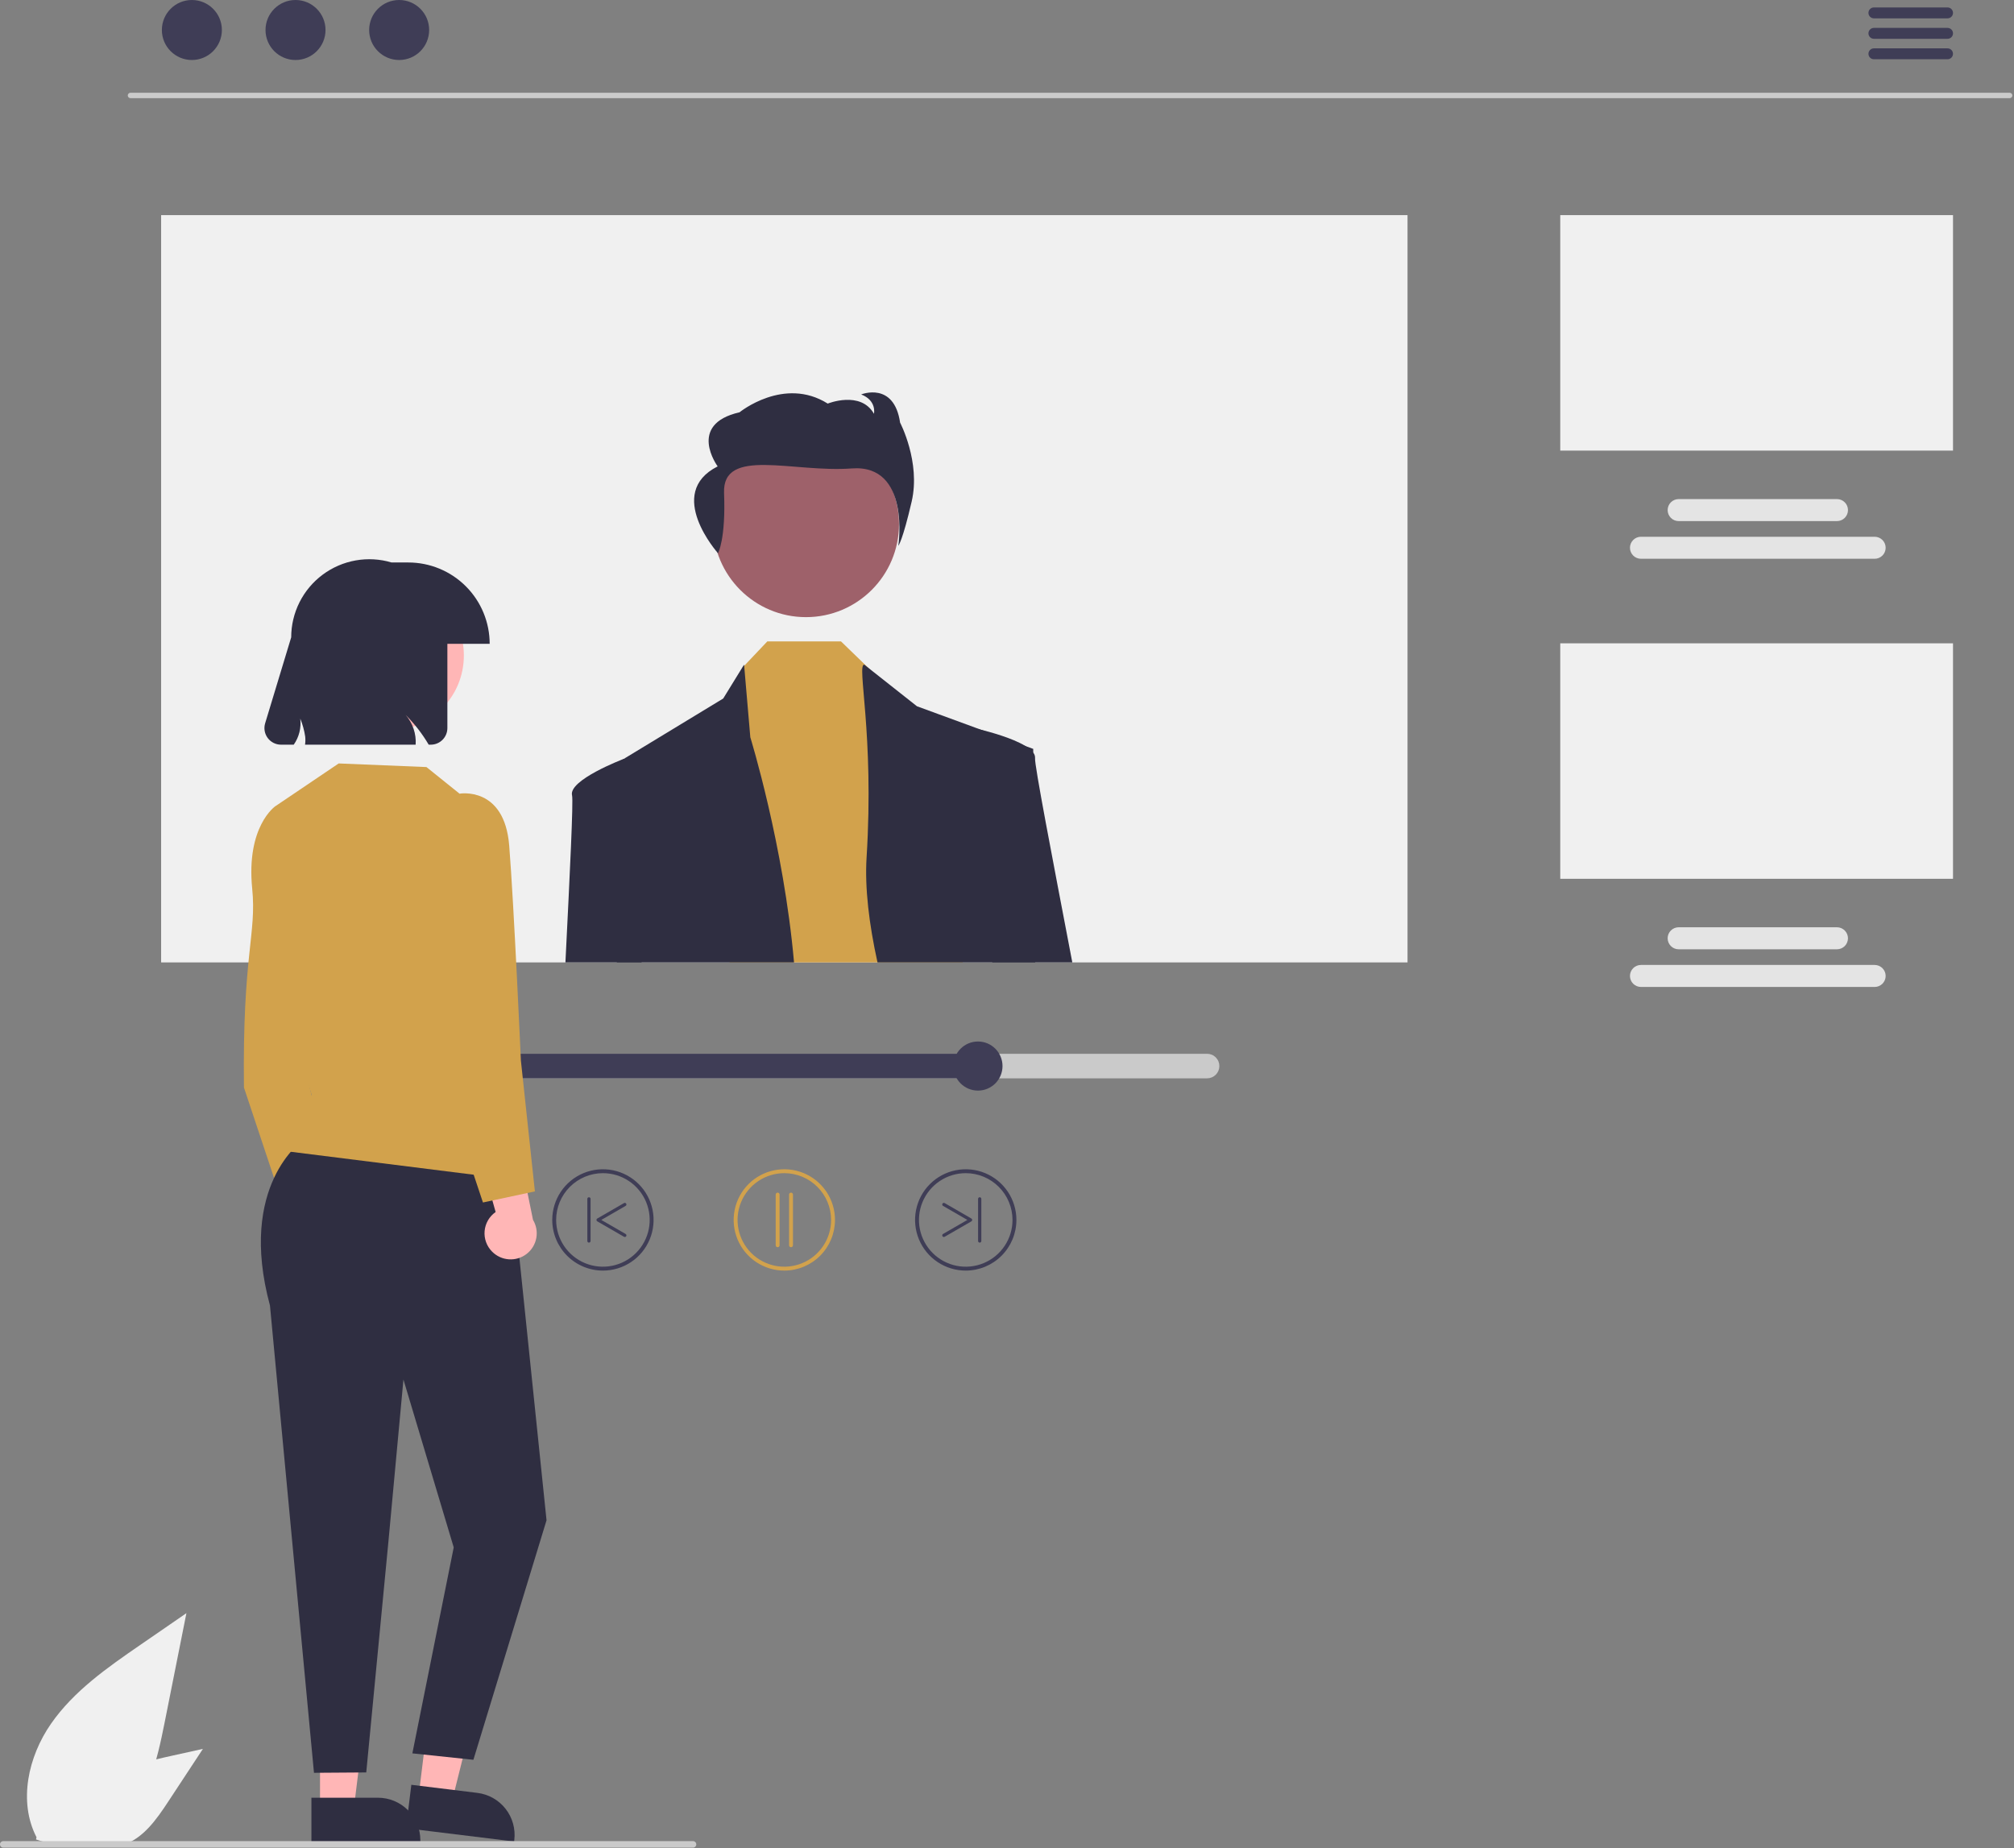 <svg width="619" height="568" viewBox="0 0 619 568" fill="none" xmlns="http://www.w3.org/2000/svg">
<rect x="0" y="0" width="619" height="568" fill="#808080" stroke="none"/>
<g clip-path="url(#clip0)">
<path d="M43.195 505.521C33.055 512.503 22.686 519.709 15.664 529.823C8.643 539.937 5.578 553.743 11.22 564.686L11.074 565.368C15.35 566.871 19.941 567.248 24.405 566.461C28.868 565.675 33.054 563.753 36.559 560.879C45.485 553.387 48.284 541.044 50.561 529.615L57.296 495.811L43.195 505.521Z" fill="#F0F0F0"/>
<path d="M52.961 539.61C46.197 541.107 39.266 542.671 33.466 546.46C27.666 550.249 23.148 556.8 23.776 563.7L23.556 564.024C25.468 565.712 27.782 566.88 30.276 567.414C32.77 567.948 35.359 567.83 37.794 567.073C44.033 565.054 48.102 559.21 51.707 553.732L62.368 537.529L52.961 539.61Z" fill="#F0F0F0"/>
<path d="M617.662 30.177H40.106C39.884 30.176 39.672 30.088 39.515 29.931C39.359 29.773 39.271 29.561 39.271 29.339C39.271 29.117 39.359 28.904 39.515 28.747C39.672 28.59 39.884 28.501 40.106 28.501H617.662C617.884 28.501 618.096 28.59 618.253 28.747C618.409 28.904 618.497 29.117 618.497 29.339C618.497 29.561 618.409 29.773 618.253 29.931C618.096 30.088 617.884 30.176 617.662 30.177Z" fill="#CACACA"/>
<path d="M58.973 18.442C64.066 18.442 68.194 14.313 68.194 9.221C68.194 4.128 64.066 0 58.973 0C53.881 0 49.752 4.128 49.752 9.221C49.752 14.313 53.881 18.442 58.973 18.442Z" fill="#3F3D56"/>
<path d="M90.827 18.442C95.919 18.442 100.048 14.313 100.048 9.221C100.048 4.128 95.919 0 90.827 0C85.734 0 81.606 4.128 81.606 9.221C81.606 14.313 85.734 18.442 90.827 18.442Z" fill="#3F3D56"/>
<path d="M122.68 18.442C127.773 18.442 131.901 14.313 131.901 9.221C131.901 4.128 127.773 0 122.68 0C117.588 0 113.46 4.128 113.46 9.221C113.46 14.313 117.588 18.442 122.68 18.442Z" fill="#3F3D56"/>
<path d="M598.577 5.64H575.944C575.499 5.64 575.073 5.463 574.758 5.149C574.444 4.835 574.267 4.408 574.267 3.964C574.267 3.519 574.444 3.093 574.758 2.778C575.073 2.464 575.499 2.287 575.944 2.287H598.577C599.021 2.287 599.448 2.464 599.762 2.778C600.077 3.093 600.253 3.519 600.253 3.964C600.253 4.408 600.077 4.835 599.762 5.149C599.448 5.463 599.021 5.64 598.577 5.64Z" fill="#3F3D56"/>
<path d="M598.577 11.927H575.944C575.499 11.927 575.073 11.75 574.758 11.436C574.444 11.121 574.267 10.695 574.267 10.251C574.267 9.806 574.444 9.379 574.758 9.065C575.073 8.751 575.499 8.574 575.944 8.574H598.577C599.021 8.574 599.448 8.751 599.762 9.065C600.077 9.379 600.253 9.806 600.253 10.251C600.253 10.695 600.077 11.121 599.762 11.436C599.448 11.75 599.021 11.927 598.577 11.927Z" fill="#3F3D56"/>
<path d="M598.577 18.214H575.944C575.499 18.214 575.073 18.037 574.758 17.723C574.444 17.408 574.267 16.982 574.267 16.537C574.267 16.093 574.444 15.666 574.758 15.352C575.073 15.037 575.499 14.861 575.944 14.861H598.577C599.02 14.862 599.445 15.04 599.758 15.354C600.072 15.668 600.247 16.094 600.247 16.537C600.247 16.981 600.072 17.407 599.758 17.721C599.445 18.035 599.02 18.212 598.577 18.214Z" fill="#3F3D56"/>
<path d="M432.603 66.123H49.522V295.804H432.603V66.123Z" fill="#F0F0F0"/>
<path d="M600.253 66.123H479.545V138.495H600.253V66.123Z" fill="#F0F0F0"/>
<path d="M576.171 171.743H504.35C503.453 171.743 502.592 171.386 501.958 170.752C501.324 170.117 500.967 169.257 500.967 168.36C500.967 167.463 501.324 166.602 501.958 165.968C502.592 165.333 503.453 164.977 504.35 164.977H576.171C577.068 164.977 577.929 165.333 578.563 165.968C579.198 166.602 579.554 167.463 579.554 168.36C579.554 169.257 579.198 170.117 578.563 170.752C577.929 171.386 577.068 171.743 576.171 171.743H576.171Z" fill="#E4E4E4"/>
<path d="M564.591 160.163H515.93C515.033 160.163 514.172 159.806 513.538 159.172C512.903 158.538 512.547 157.677 512.547 156.78C512.547 155.883 512.903 155.022 513.538 154.388C514.172 153.753 515.033 153.397 515.93 153.397H564.591C565.489 153.397 566.349 153.753 566.983 154.388C567.618 155.022 567.974 155.883 567.974 156.78C567.974 157.677 567.618 158.538 566.983 159.172C566.349 159.806 565.489 160.163 564.591 160.163Z" fill="#E4E4E4"/>
<path d="M600.253 197.729H479.545V270.101H600.253V197.729Z" fill="#F0F0F0"/>
<path d="M576.171 303.348H504.35C503.453 303.348 502.592 302.992 501.958 302.357C501.324 301.723 500.967 300.863 500.967 299.965C500.967 299.068 501.324 298.208 501.958 297.573C502.592 296.939 503.453 296.583 504.35 296.583H576.171C577.068 296.583 577.929 296.939 578.563 297.573C579.198 298.208 579.554 299.068 579.554 299.965C579.554 300.863 579.198 301.723 578.563 302.357C577.929 302.992 577.068 303.348 576.171 303.348H576.171Z" fill="#E4E4E4"/>
<path d="M564.591 291.768H515.93C515.033 291.768 514.172 291.412 513.538 290.778C512.903 290.143 512.547 289.283 512.547 288.386C512.547 287.488 512.903 286.628 513.538 285.994C514.172 285.359 515.033 285.003 515.93 285.003H564.591C565.487 285.004 566.346 285.361 566.98 285.996C567.613 286.63 567.968 287.489 567.968 288.386C567.968 289.282 567.613 290.141 566.98 290.776C566.346 291.41 565.487 291.767 564.591 291.768Z" fill="#E4E4E4"/>
<path d="M247.719 189.682C263.507 189.682 276.305 176.884 276.305 161.096C276.305 145.308 263.507 132.509 247.719 132.509C231.931 132.509 219.132 145.308 219.132 161.096C219.132 176.884 231.931 189.682 247.719 189.682Z" fill="#9E616A"/>
<path d="M295.884 295.804H224.205L228.228 205.164L228.723 204.644L235.84 197.133H258.473L266.872 205.264L267.534 205.91L285.406 223.035L295.884 295.804Z" fill="#D2A24C"/>
<path d="M244.046 295.804H189.568C189.208 261.117 188.923 234.947 188.923 234.947L191.706 233.254L191.723 233.245L222.277 214.695L228.69 204.275L228.723 204.644L230.609 226.606C230.609 226.606 240.861 259.726 244.046 295.804Z" fill="#2F2E41"/>
<path d="M318.173 295.804H269.697C267.106 284.052 265.757 272.861 266.344 263.531C268.724 225.416 263.234 204.275 265.614 204.275L266.872 205.264L281.826 217.075L301.517 224.293L315.18 229.305L317.561 230.177V231.326C317.569 237.093 317.628 263.875 318.173 295.804Z" fill="#2F2E41"/>
<path d="M220.674 170.039C220.674 170.039 223.103 165.774 222.539 151.525C221.974 137.276 243.672 145.335 261.803 143.976C279.934 142.616 276.096 167.765 276.096 167.765C276.096 167.765 277.404 166.27 280.205 154.133C283.005 141.995 276.646 129.9 276.646 129.9C274.774 117.145 264.681 121.233 264.681 121.233C269.542 123.125 268.608 127.171 268.608 127.171C264.494 119.958 254.401 124.045 254.401 124.045C240.94 115.598 227.298 126.722 227.298 126.722C211.037 130.413 220.574 143.344 220.574 143.344C204.22 151.609 220.674 170.039 220.674 170.039Z" fill="#2F2E41"/>
<path d="M173.784 295.804C175.175 267.982 176.24 246.154 175.821 244.469C174.647 239.784 191.203 233.438 191.706 233.254L191.714 233.245H191.723L194.883 234.947L197.196 295.804H173.784Z" fill="#2F2E41"/>
<path d="M329.573 295.804H304.971L297.929 226.254L300.829 224.133C300.829 224.133 301.081 224.192 301.517 224.293C303.772 224.854 311.048 226.757 315.18 229.305C316.095 229.822 316.903 230.507 317.561 231.326C317.964 231.807 318.165 232.426 318.123 233.052C317.913 235.022 323.278 262.869 329.573 295.804Z" fill="#2F2E41"/>
<path d="M370.991 323.886H111.133C110.134 323.887 109.176 324.285 108.47 324.993C107.764 325.7 107.367 326.658 107.367 327.658C107.367 328.657 107.764 329.616 108.47 330.323C109.176 331.03 110.134 331.428 111.133 331.43H370.991C371.487 331.431 371.978 331.334 372.437 331.144C372.895 330.955 373.312 330.677 373.662 330.327C374.013 329.977 374.292 329.561 374.482 329.103C374.672 328.645 374.769 328.154 374.769 327.658C374.769 327.162 374.672 326.671 374.482 326.213C374.292 325.755 374.013 325.339 373.662 324.988C373.312 324.638 372.895 324.36 372.437 324.171C371.978 323.982 371.487 323.885 370.991 323.886Z" fill="#CACACA"/>
<path d="M300.578 323.885V331.43H111.133C110.134 331.428 109.176 331.03 108.47 330.323C107.764 329.616 107.367 328.657 107.367 327.658C107.367 326.658 107.764 325.7 108.47 324.993C109.176 324.285 110.134 323.887 111.133 323.885H300.578Z" fill="#3F3D56"/>
<path d="M300.578 335.202C304.745 335.202 308.122 331.824 308.122 327.658C308.122 323.491 304.745 320.113 300.578 320.113C296.411 320.113 293.034 323.491 293.034 327.658C293.034 331.824 296.411 335.202 300.578 335.202Z" fill="#3F3D56"/>
<path d="M241.062 390.526C237.982 390.526 234.971 389.613 232.41 387.902C229.849 386.191 227.853 383.758 226.674 380.913C225.496 378.067 225.187 374.936 225.788 371.915C226.389 368.894 227.872 366.119 230.05 363.941C232.228 361.763 235.003 360.28 238.024 359.679C241.045 359.078 244.176 359.387 247.022 360.565C249.867 361.744 252.3 363.74 254.011 366.301C255.722 368.862 256.635 371.873 256.635 374.953C256.631 379.082 254.988 383.04 252.069 385.96C249.149 388.88 245.191 390.522 241.062 390.526ZM241.062 360.578C238.219 360.578 235.44 361.421 233.076 363.001C230.712 364.58 228.869 366.825 227.781 369.452C226.693 372.079 226.408 374.969 226.963 377.758C227.518 380.546 228.887 383.108 230.897 385.118C232.908 387.129 235.469 388.498 238.258 389.052C241.046 389.607 243.937 389.322 246.563 388.234C249.19 387.146 251.435 385.304 253.015 382.94C254.594 380.576 255.437 377.796 255.437 374.953C255.433 371.142 253.917 367.488 251.222 364.793C248.527 362.098 244.873 360.582 241.062 360.578V360.578Z" fill="#D2A24C"/>
<path d="M239.005 383.339C238.847 383.339 238.694 383.276 238.582 383.163C238.469 383.051 238.406 382.899 238.406 382.74V367.167C238.406 367.087 238.42 367.009 238.45 366.936C238.48 366.862 238.524 366.795 238.58 366.739C238.635 366.683 238.702 366.638 238.775 366.608C238.848 366.577 238.926 366.562 239.005 366.562C239.085 366.562 239.163 366.577 239.236 366.608C239.309 366.638 239.375 366.683 239.431 366.739C239.487 366.795 239.531 366.862 239.56 366.936C239.59 367.009 239.605 367.087 239.604 367.167V382.74C239.604 382.899 239.541 383.051 239.429 383.163C239.317 383.276 239.164 383.339 239.005 383.339Z" fill="#D2A24C"/>
<path d="M243.119 383.339C242.96 383.339 242.808 383.276 242.695 383.163C242.583 383.051 242.52 382.899 242.52 382.74V367.167C242.519 367.088 242.534 367.009 242.564 366.936C242.594 366.862 242.638 366.796 242.693 366.74C242.749 366.683 242.815 366.639 242.888 366.608C242.961 366.578 243.04 366.562 243.119 366.562C243.198 366.562 243.276 366.578 243.349 366.608C243.422 366.639 243.489 366.683 243.544 366.74C243.6 366.796 243.644 366.862 243.674 366.936C243.704 367.009 243.719 367.088 243.718 367.167V382.74C243.718 382.899 243.655 383.051 243.542 383.163C243.43 383.276 243.278 383.339 243.119 383.339Z" fill="#D2A24C"/>
<path d="M169.733 374.953C169.733 371.873 170.646 368.862 172.357 366.301C174.069 363.74 176.501 361.744 179.346 360.565C182.192 359.387 185.323 359.078 188.344 359.679C191.365 360.28 194.14 361.763 196.318 363.941C198.496 366.119 199.979 368.894 200.58 371.915C201.181 374.936 200.873 378.067 199.694 380.913C198.515 383.758 196.519 386.191 193.958 387.902C191.397 389.613 188.386 390.526 185.306 390.526C181.177 390.522 177.219 388.88 174.299 385.96C171.38 383.04 169.737 379.082 169.733 374.953ZM170.931 374.953C170.931 377.796 171.774 380.576 173.353 382.94C174.933 385.304 177.178 387.146 179.805 388.234C182.432 389.322 185.322 389.607 188.111 389.052C190.899 388.498 193.461 387.129 195.471 385.118C197.481 383.108 198.851 380.546 199.405 377.758C199.96 374.969 199.675 372.079 198.587 369.452C197.499 366.825 195.657 364.58 193.293 363.001C190.929 361.421 188.149 360.578 185.306 360.578C181.495 360.582 177.841 362.098 175.146 364.793C172.451 367.488 170.935 371.142 170.931 374.953H170.931Z" fill="#3F3D56"/>
<path d="M192.033 380.196C192.142 380.197 192.249 380.16 192.336 380.094C192.423 380.027 192.486 379.933 192.514 379.827C192.543 379.722 192.535 379.609 192.493 379.508C192.451 379.406 192.377 379.322 192.282 379.267L184.81 374.953L192.282 370.639C192.396 370.573 192.48 370.465 192.514 370.337C192.548 370.209 192.53 370.073 192.464 369.959C192.398 369.845 192.29 369.761 192.162 369.727C192.034 369.693 191.898 369.711 191.784 369.777L183.565 374.522C183.489 374.565 183.427 374.628 183.383 374.704C183.339 374.78 183.316 374.866 183.316 374.953C183.316 375.041 183.339 375.127 183.383 375.202C183.427 375.278 183.489 375.341 183.565 375.385L191.784 380.13C191.859 380.174 191.945 380.197 192.033 380.196Z" fill="#3F3D56"/>
<path d="M181.012 381.927C181.144 381.927 181.271 381.874 181.365 381.781C181.458 381.687 181.51 381.561 181.51 381.429V368.478C181.51 368.346 181.458 368.219 181.365 368.126C181.271 368.032 181.144 367.98 181.012 367.98C180.88 367.98 180.754 368.032 180.66 368.126C180.567 368.219 180.514 368.346 180.514 368.478V381.429C180.514 381.561 180.567 381.687 180.66 381.781C180.754 381.874 180.88 381.927 181.012 381.927Z" fill="#3F3D56"/>
<path d="M296.818 390.526C293.738 390.526 290.727 389.613 288.166 387.902C285.605 386.191 283.609 383.758 282.43 380.913C281.252 378.067 280.943 374.936 281.544 371.915C282.145 368.894 283.628 366.119 285.806 363.941C287.984 361.763 290.759 360.28 293.78 359.679C296.801 359.078 299.932 359.387 302.778 360.565C305.623 361.744 308.056 363.74 309.767 366.301C311.478 368.862 312.391 371.873 312.391 374.953C312.387 379.082 310.744 383.04 307.825 385.96C304.905 388.88 300.947 390.522 296.818 390.526ZM296.818 360.578C293.975 360.578 291.196 361.421 288.832 363.001C286.468 364.58 284.625 366.825 283.537 369.452C282.449 372.079 282.164 374.969 282.719 377.758C283.274 380.546 284.643 383.108 286.653 385.118C288.664 387.129 291.225 388.498 294.014 389.052C296.802 389.607 299.693 389.322 302.319 388.234C304.946 387.146 307.191 385.304 308.771 382.94C310.35 380.576 311.193 377.796 311.193 374.953C311.189 371.142 309.673 367.488 306.978 364.793C304.283 362.098 300.629 360.582 296.818 360.578V360.578Z" fill="#3F3D56"/>
<path d="M290.092 380.196C289.982 380.197 289.875 380.16 289.788 380.094C289.701 380.027 289.639 379.933 289.61 379.827C289.582 379.722 289.589 379.609 289.631 379.508C289.673 379.406 289.747 379.322 289.842 379.267L297.314 374.953L289.842 370.639C289.728 370.573 289.645 370.464 289.611 370.337C289.577 370.21 289.595 370.074 289.661 369.96C289.727 369.846 289.836 369.762 289.963 369.728C290.09 369.694 290.226 369.711 290.34 369.777L298.559 374.522C298.635 374.565 298.698 374.628 298.741 374.704C298.785 374.78 298.808 374.866 298.808 374.953C298.808 375.041 298.785 375.127 298.741 375.202C298.698 375.278 298.635 375.341 298.559 375.385L290.34 380.13C290.265 380.174 290.179 380.197 290.092 380.196Z" fill="#3F3D56"/>
<path d="M301.112 381.927C300.98 381.927 300.853 381.874 300.76 381.781C300.666 381.687 300.614 381.561 300.614 381.429V368.478C300.614 368.346 300.666 368.219 300.76 368.126C300.853 368.032 300.98 367.98 301.112 367.98C301.244 367.98 301.371 368.032 301.464 368.126C301.557 368.219 301.61 368.346 301.61 368.478V381.429C301.61 381.561 301.557 381.687 301.464 381.781C301.371 381.874 301.244 381.927 301.112 381.927Z" fill="#3F3D56"/>
<path d="M91.243 386.691C90.42 385.866 89.788 384.871 89.391 383.775C88.994 382.68 88.842 381.511 88.946 380.35C89.05 379.19 89.407 378.066 89.992 377.058C90.577 376.051 91.376 375.184 92.332 374.518L84.67 347.251L98.691 351.728L103.817 376.935C104.829 378.615 105.188 380.609 104.828 382.537C104.468 384.466 103.414 386.195 101.864 387.397C100.314 388.6 98.377 389.192 96.419 389.062C94.462 388.932 92.62 388.088 91.243 386.691Z" fill="#FFB6B6"/>
<path d="M87.496 250.842L84.592 247.82C84.592 247.82 75.612 253.988 77.512 273.107C78.915 287.229 74.481 293.218 74.977 334.264L87.496 371.855L101.976 364.264L91.5 317.882L87.496 250.842Z" fill="#D2A24C"/>
<path d="M98.359 555.931H108.742L113.682 515.882L98.357 515.883L98.359 555.931Z" fill="#FFB6B6"/>
<path d="M95.711 552.541L116.158 552.54H116.159C119.615 552.54 122.93 553.913 125.373 556.357C127.817 558.801 129.19 562.115 129.19 565.571V565.994L95.711 565.996L95.711 552.541Z" fill="#2F2E41"/>
<path d="M128.639 552.254L138.945 553.517L148.723 514.368L133.513 512.503L128.639 552.254Z" fill="#FFB6B6"/>
<path d="M126.423 548.566L146.718 551.055L146.719 551.055C150.15 551.476 153.272 553.242 155.4 555.965C157.528 558.688 158.487 562.145 158.067 565.575L158.015 565.996L124.785 561.921L126.423 548.566Z" fill="#2F2E41"/>
<path d="M92.977 350.595C92.977 350.595 72.976 364.264 82.976 401.264L96.5 544.882L112.567 544.768L119.372 473.902L123.997 424.012L139.451 475.603L126.74 538.907L145.5 540.882L167.976 467.264L157.137 362.45L92.977 350.595Z" fill="#2F2E41"/>
<path d="M141.237 243.94L131.067 235.76L104.097 234.65L84.592 247.82C84.592 247.82 82.578 294.716 95.777 336.49L88.857 353.94L158.047 362.62L141.237 243.94Z" fill="#D2A24C"/>
<path d="M119.432 224.613C132.208 224.613 142.566 214.256 142.566 201.479C142.566 188.703 132.208 178.345 119.432 178.345C106.655 178.345 96.298 188.703 96.298 201.479C96.298 214.256 106.655 224.613 119.432 224.613Z" fill="#FFB6B6"/>
<path d="M125.5 172.882H120.359C116.777 171.814 112.995 171.598 109.314 172.25C105.633 172.903 102.156 174.406 99.159 176.639C96.162 178.873 93.728 181.776 92.051 185.117C90.374 188.458 89.5 192.144 89.5 195.882L81.493 222.304C81.262 223.066 81.213 223.871 81.349 224.656C81.486 225.44 81.804 226.182 82.278 226.821C82.752 227.46 83.37 227.98 84.081 228.338C84.792 228.696 85.577 228.882 86.374 228.882H90.282C91.918 226.551 92.632 223.696 92.285 220.869C93.012 222.639 93.521 224.49 93.802 226.383C93.892 227.214 93.875 228.055 93.751 228.882H127.751C127.971 225.547 126.866 222.26 124.677 219.735C127.416 222.472 129.797 225.545 131.762 228.882H132.401C133.753 228.882 135.05 228.345 136.007 227.388C136.963 226.432 137.5 225.135 137.5 223.783V197.882H150.5C150.5 194.599 149.853 191.348 148.597 188.315C147.341 185.282 145.499 182.526 143.178 180.204C140.856 177.883 138.1 176.041 135.067 174.785C132.034 173.529 128.783 172.882 125.5 172.882Z" fill="#2F2E41"/>
<path d="M151.243 384.691C150.42 383.866 149.788 382.871 149.391 381.775C148.994 380.68 148.842 379.511 148.946 378.35C149.05 377.19 149.407 376.066 149.992 375.058C150.577 374.051 151.376 373.184 152.332 372.518L144.67 345.251L158.69 349.728L163.817 374.934C164.829 376.615 165.188 378.609 164.828 380.537C164.468 382.466 163.414 384.195 161.864 385.397C160.314 386.6 158.377 387.192 156.419 387.062C154.462 386.932 152.62 386.088 151.243 384.691Z" fill="#FFB6B6"/>
<path d="M132.467 249.114L141.237 243.94C141.237 243.94 155.031 241.508 156.504 259.886C157.976 278.264 160.097 325.97 160.097 325.97L164.4 366.185L148.434 369.59L130.083 314.595L132.467 249.114Z" fill="#D2A24C"/>
<path d="M213 567.882H1C0.735 567.882 0.48 567.777 0.293 567.589C0.105 567.401 0 567.147 0 566.882C0 566.617 0.105 566.362 0.293 566.175C0.48 565.987 0.735 565.882 1 565.882H213C213.265 565.882 213.52 565.987 213.707 566.175C213.895 566.362 214 566.617 214 566.882C214 567.147 213.895 567.401 213.707 567.589C213.52 567.777 213.265 567.882 213 567.882Z" fill="#CACACA"/>
</g>
<defs>
<clipPath id="clip0">
<rect width="618.5" height="567.882" fill="white"/>
</clipPath>
</defs>
</svg>
